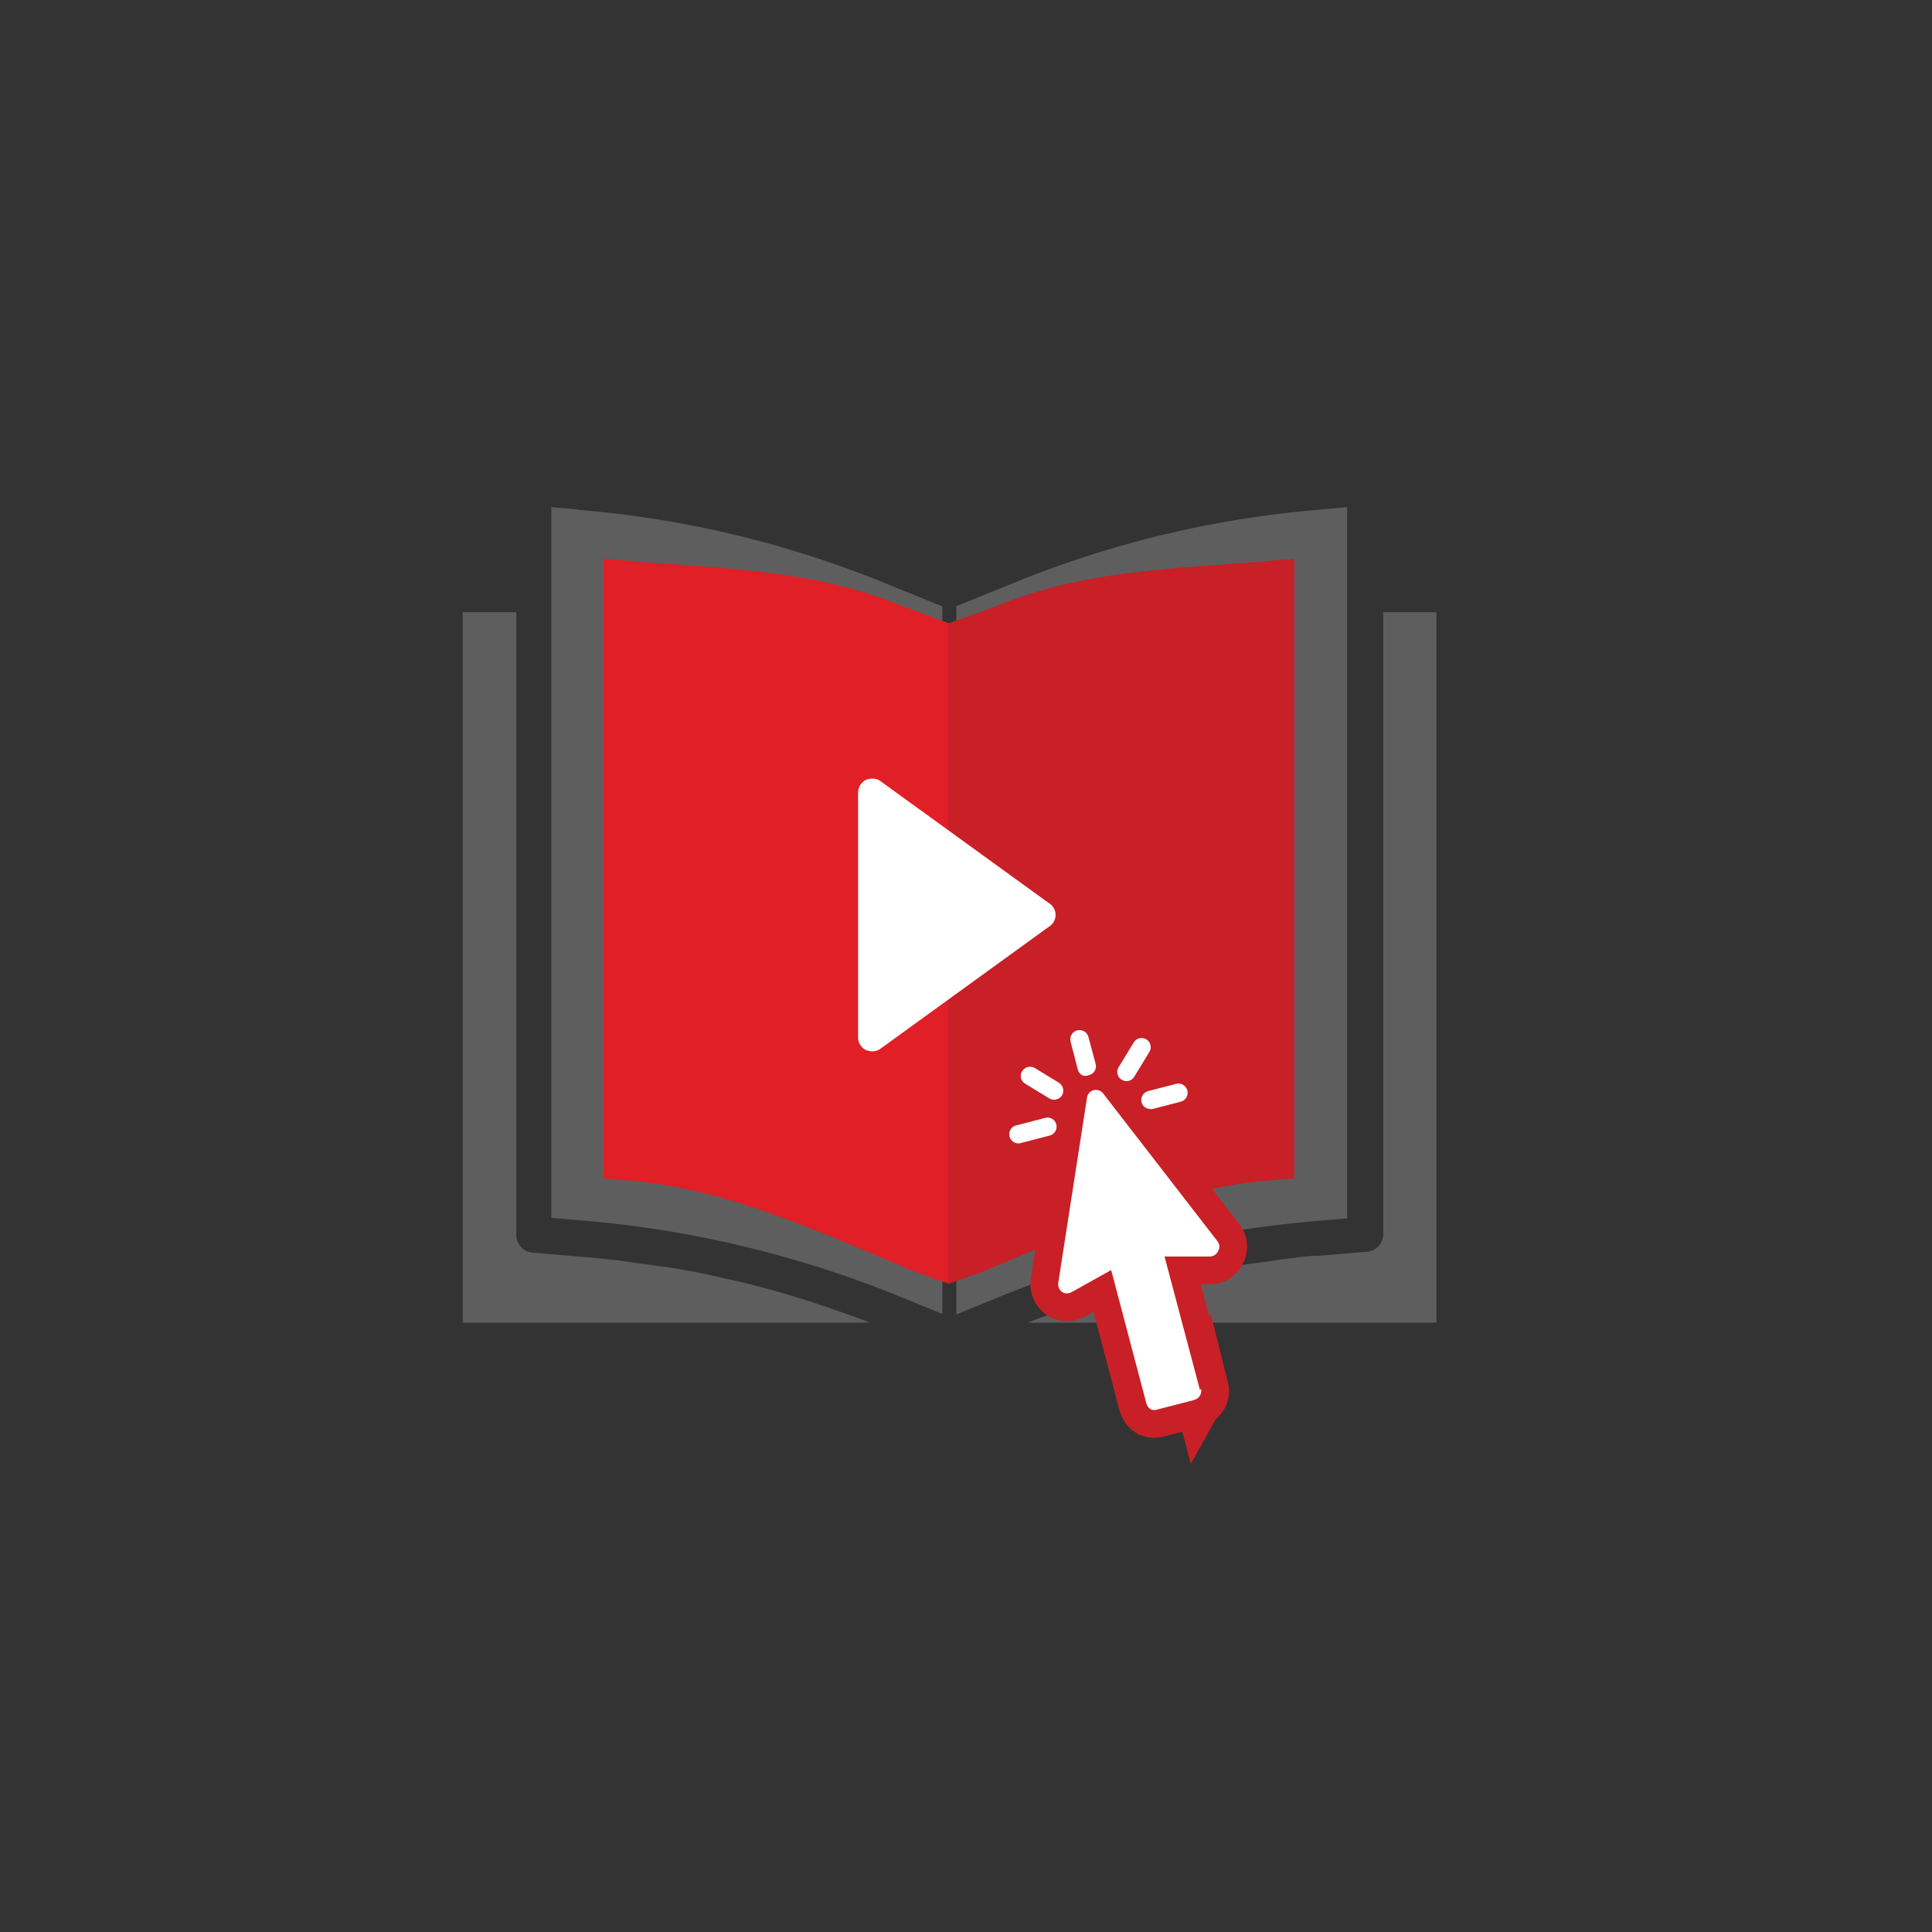 <svg width="80" height="80" viewBox="0 0 80 80" fill="none" xmlns="http://www.w3.org/2000/svg">
<rect x="0" y="0" width="80" height="80" fill="#333333" stroke="none"/>
<rect width="80" height="80" rx="40" fill="none"/>
<path d="M23.96 21.1L22.83 21V50.43L24.14 50.54C28.792 50.932 33.353 52.049 37.66 53.85L39.02 54.41V25.11L37.02 24.3C32.855 22.554 28.441 21.477 23.94 21.11L23.96 21.1Z" fill="#5E5E5E"/>
<path d="M25.98 23.22L24.98 23.14V48.79L26.12 48.89C30.18 49.23 34.12 51.1 37.91 52.67L39.32 53.17V25.82L37.37 25.1C33.74 23.58 29.88 23.55 25.96 23.22H25.98Z" fill="#E11F26"/>
<path d="M19.16 25.35V54.77H36.03L35.75 54.66L35.12 54.43L34.22 54.12L33.57 53.9L32.67 53.62L32.01 53.43L31.1 53.19L30.43 53.03L29.5 52.82L28.84 52.68L27.84 52.5L27.28 52.43C26.93 52.37 26.57 52.33 26.21 52.28L25.67 52.2C25.14 52.14 24.6 52.08 24.06 52.04L22.06 51.87C21.874 51.857 21.699 51.773 21.573 51.636C21.446 51.498 21.377 51.317 21.38 51.13V25.35H19.16Z" fill="#5E5E5E"/>
<path d="M54.681 21.1C50.18 21.466 45.765 22.543 41.601 24.29L39.601 25.1V54.43L40.961 53.87C45.267 52.068 49.829 50.951 54.481 50.56L55.781 50.45V21L54.661 21.1H54.681Z" fill="#5E5E5E"/>
<path d="M52.66 23.22C48.73 23.55 44.88 23.58 41.25 25.1L39.25 25.82V53.17L40.66 52.67C44.42 51.1 48.39 49.23 52.45 48.89L53.59 48.79V23.14L52.59 23.22H52.66Z" fill="#C82026"/>
<path d="M57.28 25.35V51.09C57.28 51.276 57.211 51.456 57.085 51.593C56.959 51.73 56.785 51.815 56.6 51.83L54.6 52C54.06 52 53.52 52.1 52.98 52.16L52.45 52.24C52.09 52.29 51.73 52.33 51.38 52.39L50.74 52.5L49.74 52.68L49.08 52.82C48.766 52.88 48.456 52.95 48.15 53.03L47.48 53.19L46.57 53.43L45.91 53.62L45.01 53.9L44.36 54.12L43.46 54.43L42.82 54.66L42.55 54.77H59.48V25.35H57.28Z" fill="#5E5E5E"/>
<path d="M35.82 32.31C35.913 32.263 36.016 32.239 36.12 32.24C36.221 32.238 36.321 32.262 36.41 32.31L43.41 37.38C43.501 37.431 43.576 37.505 43.629 37.595C43.682 37.684 43.71 37.786 43.71 37.89C43.709 37.992 43.68 38.093 43.628 38.18C43.575 38.268 43.5 38.34 43.41 38.39L36.41 43.46C36.32 43.509 36.218 43.535 36.115 43.535C36.012 43.535 35.911 43.509 35.82 43.46C35.731 43.408 35.657 43.334 35.606 43.244C35.555 43.155 35.529 43.053 35.53 42.95V32.82C35.531 32.717 35.558 32.616 35.609 32.527C35.66 32.438 35.732 32.363 35.82 32.31V32.31Z" fill="white"/>
<path d="M49.691 57.57L48.221 52.03H50.09C50.161 52.03 50.23 52.011 50.29 51.973C50.35 51.936 50.399 51.883 50.431 51.82C50.47 51.761 50.491 51.691 50.491 51.62C50.491 51.549 50.47 51.479 50.431 51.42L45.681 45.28C45.636 45.221 45.575 45.177 45.506 45.152C45.437 45.127 45.362 45.123 45.291 45.14C45.218 45.157 45.153 45.196 45.103 45.252C45.053 45.307 45.02 45.376 45.011 45.45L43.821 53.12C43.81 53.192 43.82 53.265 43.848 53.332C43.876 53.399 43.922 53.457 43.98 53.5C44.041 53.537 44.11 53.557 44.181 53.557C44.251 53.557 44.32 53.537 44.38 53.5L46.011 52.59L47.471 58.12C47.5 58.219 47.564 58.304 47.651 58.36C47.744 58.395 47.847 58.395 47.941 58.36L49.45 57.97C49.55 57.944 49.634 57.88 49.687 57.792C49.739 57.705 49.755 57.599 49.73 57.5L49.691 57.57Z" fill="#C82026" stroke="#C82026" stroke-width="2.3"/>
<path d="M45.07 42.94C45.045 42.842 44.982 42.758 44.895 42.706C44.808 42.655 44.703 42.64 44.605 42.665C44.507 42.69 44.423 42.753 44.372 42.84C44.32 42.928 44.305 43.032 44.33 43.13L44.63 44.29C44.657 44.385 44.717 44.467 44.8 44.52C44.846 44.539 44.895 44.55 44.945 44.55C44.995 44.55 45.044 44.539 45.09 44.52C45.139 44.508 45.185 44.487 45.225 44.458C45.266 44.428 45.3 44.391 45.326 44.348C45.352 44.305 45.369 44.258 45.377 44.209C45.385 44.159 45.382 44.109 45.37 44.06L45.07 42.94Z" fill="#C82026" stroke="#C82026" stroke-width="2.3"/>
<path d="M43.981 45.35C44.029 45.262 44.041 45.159 44.015 45.062C43.989 44.965 43.926 44.882 43.841 44.83L42.841 44.22C42.752 44.172 42.649 44.16 42.553 44.186C42.456 44.212 42.373 44.274 42.321 44.36C42.294 44.403 42.277 44.451 42.27 44.501C42.262 44.551 42.265 44.601 42.278 44.65C42.291 44.699 42.314 44.744 42.346 44.784C42.377 44.823 42.416 44.856 42.461 44.88L43.461 45.49C43.549 45.538 43.652 45.55 43.749 45.524C43.845 45.498 43.929 45.436 43.981 45.35V45.35Z" fill="#C82026" stroke="#C82026" stroke-width="2.3"/>
<path d="M43.28 46.29L42.12 46.59C42.067 46.597 42.015 46.615 41.97 46.644C41.924 46.672 41.885 46.71 41.855 46.755C41.825 46.799 41.804 46.85 41.795 46.903C41.786 46.956 41.789 47.01 41.802 47.062C41.816 47.114 41.84 47.163 41.874 47.205C41.908 47.247 41.95 47.281 41.998 47.306C42.046 47.33 42.099 47.344 42.152 47.346C42.206 47.349 42.26 47.34 42.31 47.32L43.47 47.02C43.566 46.994 43.649 46.931 43.699 46.845C43.75 46.759 43.764 46.657 43.74 46.56C43.728 46.511 43.707 46.466 43.677 46.426C43.648 46.386 43.61 46.352 43.567 46.327C43.524 46.302 43.477 46.285 43.427 46.279C43.378 46.273 43.328 46.276 43.28 46.29Z" fill="#C82026" stroke="#C82026" stroke-width="2.3"/>
<path d="M46.45 44.71C46.492 44.737 46.54 44.755 46.589 44.763C46.639 44.771 46.69 44.769 46.738 44.756C46.787 44.744 46.832 44.722 46.872 44.692C46.912 44.662 46.946 44.623 46.97 44.58L47.58 43.58C47.61 43.537 47.631 43.489 47.642 43.438C47.652 43.386 47.652 43.334 47.641 43.283C47.63 43.232 47.609 43.183 47.579 43.141C47.548 43.098 47.51 43.062 47.465 43.036C47.42 43.009 47.37 42.991 47.318 42.985C47.267 42.978 47.214 42.982 47.164 42.996C47.114 43.011 47.067 43.035 47.027 43.069C46.987 43.102 46.954 43.143 46.93 43.19L46.32 44.19C46.293 44.232 46.275 44.28 46.267 44.329C46.259 44.379 46.262 44.429 46.274 44.478C46.286 44.526 46.308 44.572 46.338 44.612C46.368 44.652 46.407 44.685 46.45 44.71V44.71Z" fill="#C82026" stroke="#C82026" stroke-width="2.3"/>
<path d="M47.44 45.87C47.528 45.921 47.631 45.939 47.73 45.92L48.89 45.62C48.989 45.595 49.073 45.532 49.124 45.444C49.176 45.357 49.191 45.253 49.165 45.155C49.14 45.057 49.077 44.973 48.99 44.921C48.903 44.87 48.798 44.855 48.7 44.88L47.54 45.18C47.444 45.206 47.362 45.269 47.311 45.355C47.261 45.441 47.246 45.543 47.27 45.64C47.28 45.688 47.301 45.734 47.33 45.774C47.359 45.813 47.397 45.846 47.44 45.87V45.87Z" fill="#C82026" stroke="#C82026" stroke-width="2.3"/>
<path d="M49.691 57.57L48.221 52.03H50.09C50.161 52.03 50.23 52.011 50.29 51.973C50.35 51.936 50.399 51.883 50.431 51.82C50.47 51.761 50.491 51.691 50.491 51.62C50.491 51.549 50.47 51.479 50.431 51.42L45.681 45.28C45.636 45.221 45.575 45.177 45.506 45.152C45.437 45.127 45.362 45.123 45.291 45.14C45.218 45.157 45.153 45.196 45.103 45.252C45.053 45.307 45.02 45.376 45.011 45.45L43.821 53.12C43.81 53.192 43.82 53.265 43.848 53.332C43.876 53.399 43.922 53.457 43.98 53.5C44.041 53.537 44.11 53.557 44.181 53.557C44.251 53.557 44.32 53.537 44.38 53.5L46.011 52.59L47.471 58.12C47.5 58.219 47.564 58.304 47.651 58.36C47.744 58.395 47.847 58.395 47.941 58.36L49.45 57.97C49.55 57.944 49.634 57.88 49.687 57.792C49.739 57.705 49.755 57.599 49.73 57.5L49.691 57.57Z" fill="white"/>
<path d="M45.07 42.94C45.045 42.842 44.982 42.758 44.895 42.706C44.808 42.655 44.703 42.64 44.605 42.665C44.507 42.69 44.423 42.753 44.372 42.84C44.32 42.928 44.305 43.032 44.33 43.13L44.63 44.29C44.657 44.385 44.717 44.467 44.8 44.52C44.846 44.539 44.895 44.55 44.945 44.55C44.995 44.55 45.044 44.539 45.09 44.52C45.139 44.508 45.185 44.487 45.225 44.458C45.266 44.428 45.3 44.391 45.326 44.348C45.352 44.305 45.369 44.258 45.377 44.209C45.385 44.159 45.382 44.109 45.37 44.06L45.07 42.94Z" fill="white"/>
<path d="M43.981 45.35C44.029 45.262 44.041 45.159 44.015 45.062C43.989 44.965 43.926 44.882 43.841 44.83L42.841 44.22C42.752 44.172 42.649 44.16 42.553 44.186C42.456 44.212 42.373 44.274 42.321 44.36C42.294 44.403 42.277 44.451 42.27 44.501C42.262 44.551 42.265 44.601 42.278 44.65C42.291 44.699 42.314 44.744 42.346 44.784C42.377 44.823 42.416 44.856 42.461 44.88L43.461 45.49C43.549 45.538 43.652 45.55 43.749 45.524C43.845 45.498 43.929 45.436 43.981 45.35V45.35Z" fill="white"/>
<path d="M43.28 46.29L42.12 46.59C42.067 46.597 42.015 46.615 41.97 46.644C41.924 46.672 41.885 46.71 41.855 46.755C41.825 46.799 41.804 46.85 41.795 46.903C41.786 46.956 41.789 47.01 41.802 47.062C41.816 47.114 41.84 47.163 41.874 47.205C41.908 47.247 41.95 47.281 41.998 47.306C42.046 47.33 42.099 47.344 42.152 47.346C42.206 47.349 42.26 47.34 42.31 47.32L43.47 47.02C43.566 46.994 43.649 46.931 43.699 46.845C43.75 46.759 43.764 46.657 43.74 46.56C43.728 46.511 43.707 46.466 43.677 46.426C43.648 46.386 43.61 46.352 43.567 46.327C43.524 46.302 43.477 46.285 43.427 46.279C43.378 46.273 43.328 46.276 43.28 46.29Z" fill="white"/>
<path d="M46.45 44.71C46.492 44.737 46.54 44.755 46.589 44.763C46.639 44.771 46.69 44.769 46.738 44.756C46.787 44.744 46.832 44.722 46.872 44.692C46.912 44.662 46.946 44.623 46.97 44.58L47.58 43.58C47.61 43.537 47.631 43.489 47.642 43.438C47.652 43.386 47.652 43.334 47.641 43.283C47.63 43.232 47.609 43.183 47.579 43.141C47.548 43.098 47.51 43.062 47.465 43.036C47.42 43.009 47.37 42.991 47.318 42.985C47.267 42.978 47.214 42.982 47.164 42.996C47.114 43.011 47.067 43.035 47.027 43.069C46.987 43.102 46.954 43.143 46.93 43.19L46.32 44.19C46.293 44.232 46.275 44.28 46.267 44.329C46.259 44.379 46.262 44.429 46.274 44.478C46.286 44.526 46.308 44.572 46.338 44.612C46.368 44.652 46.407 44.685 46.45 44.71V44.71Z" fill="white"/>
<path d="M47.44 45.87C47.528 45.921 47.631 45.939 47.73 45.92L48.89 45.62C48.989 45.595 49.073 45.532 49.124 45.444C49.176 45.357 49.191 45.253 49.165 45.155C49.14 45.057 49.077 44.973 48.99 44.921C48.903 44.87 48.798 44.855 48.7 44.88L47.54 45.18C47.444 45.206 47.362 45.269 47.311 45.355C47.261 45.441 47.246 45.543 47.27 45.64C47.28 45.688 47.301 45.734 47.33 45.774C47.359 45.813 47.397 45.846 47.44 45.87V45.87Z" fill="white"/>
</svg>